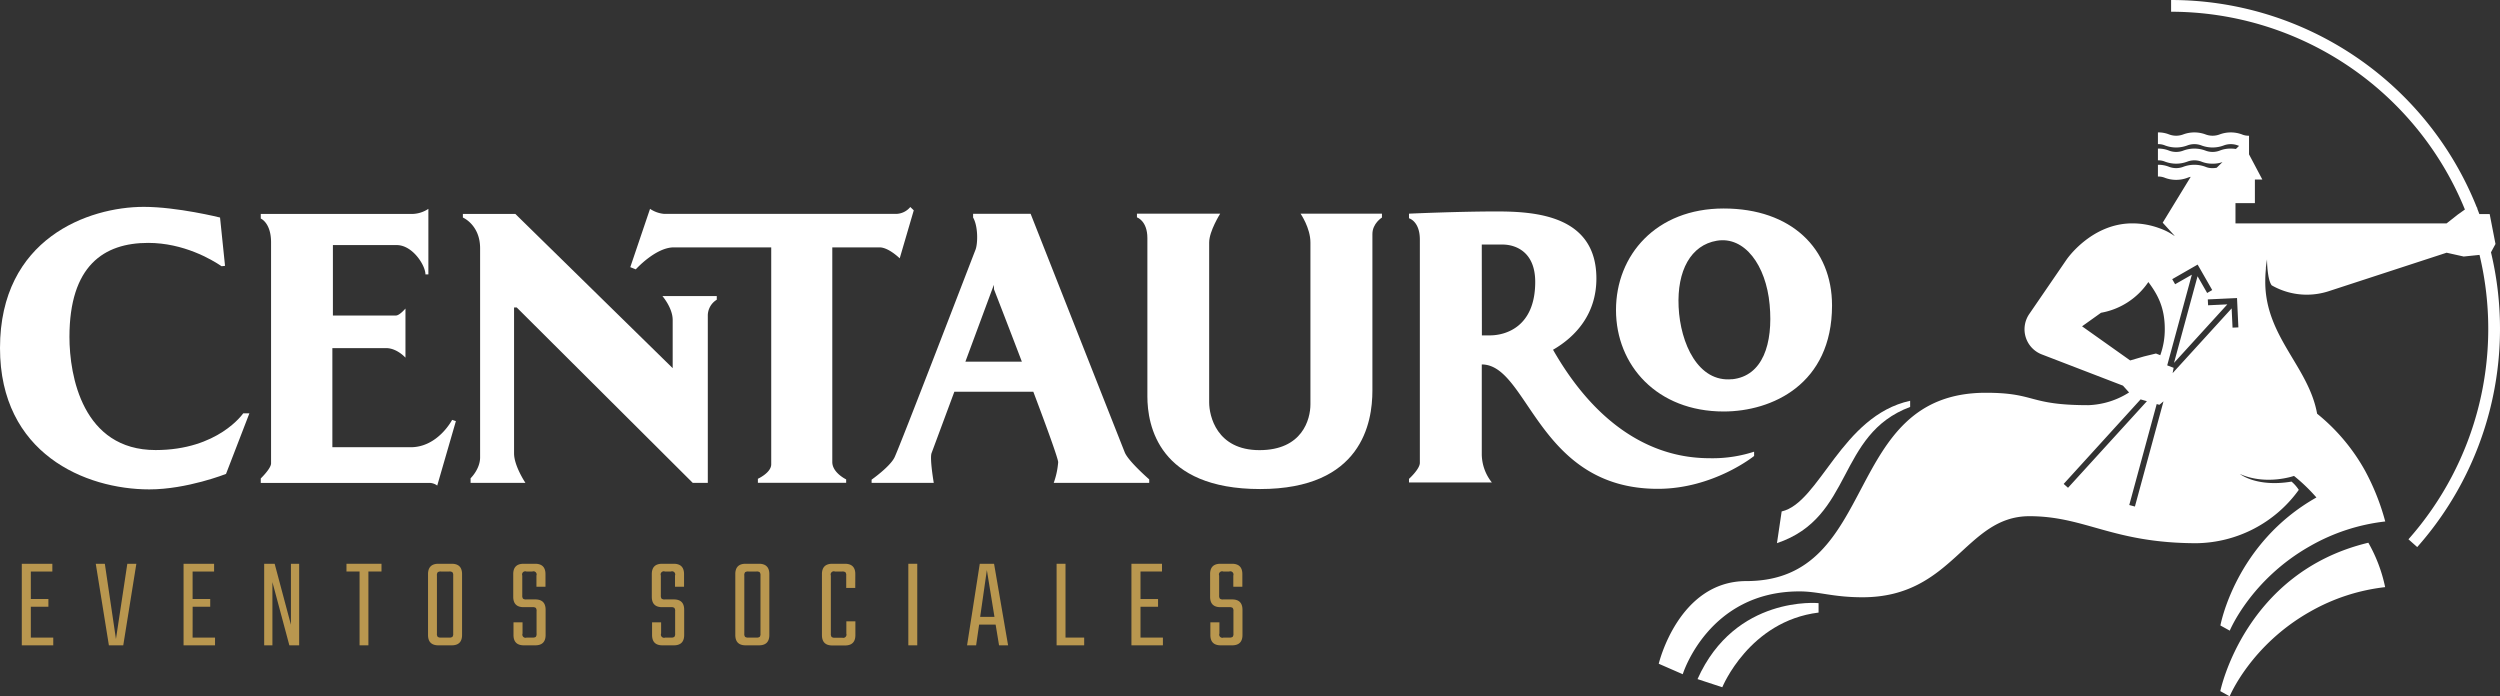 <svg id="Layer_1" data-name="Layer 1" xmlns="http://www.w3.org/2000/svg" viewBox="0 0 937.44 261.1"><rect x="0" y="0" width="937.44" height="261.1" fill="#333333" stroke="none"/><defs><style>.cls-1{fill:#ffffff;}.cls-2{fill:#b9974f;}</style></defs><title>centauro-menu-logo</title><path class="cls-1" d="M874.73,325.4l3.51,1.94s7.88-19.16,30.17-31.75a73.35,73.35,0,0,1,28.13-9.19,56.83,56.83,0,0,0-6.3-16.65C883.83,280.86,874.73,325.4,874.73,325.4Z" transform="translate(-42.17 -66.24)"/><path class="cls-1" d="M678.7,320.89l9.29,3.05s10.09-24.78,36.1-28V292.4S692.8,289.32,678.7,320.89Z" transform="translate(-42.17 -66.24)"/><path class="cls-1" d="M976.23,160.85l1.69-3.12-2.18-11.21-3.87,0c-.23-.61-.46-1.22-.7-1.82L971,144h-.09A123.51,123.51,0,0,0,856.28,66.24v4.4A119.11,119.11,0,0,1,966.45,144.8l-2.62,1.86L959.59,150H880.42v-7.59h7.28v-8.84h2.8l-5-9.45v-.91h0v-1.67h0v-4.41a6.33,6.33,0,0,1-2.66-.49,12,12,0,0,0-8.34,0,7.47,7.47,0,0,1-5.32,0,12,12,0,0,0-8.34,0,7.49,7.49,0,0,1-5.33,0,10.89,10.89,0,0,0-4.17-.75v4.4a6.33,6.33,0,0,1,2.66.49,11.85,11.85,0,0,0,8.35,0,7.46,7.46,0,0,1,5.32,0,11.82,11.82,0,0,0,8.34,0,7.46,7.46,0,0,1,5.32,0l.44.16-1.19,1.16a12.79,12.79,0,0,0-1.91-.14,10.66,10.66,0,0,0-4.17.76,7.47,7.47,0,0,1-5.32,0,11.82,11.82,0,0,0-8.34,0,7.49,7.49,0,0,1-5.33,0,10.66,10.66,0,0,0-4.17-.76v4.4a6.49,6.49,0,0,1,2.66.49,11.85,11.85,0,0,0,8.35,0,7.46,7.46,0,0,1,5.32,0,10.66,10.66,0,0,0,4.17.76,10.4,10.4,0,0,0,3.71-.6l-2.17,2.13a7,7,0,0,1-1.54.14,6.33,6.33,0,0,1-2.66-.49,11.82,11.82,0,0,0-8.34,0,7.49,7.49,0,0,1-5.33,0,10.66,10.66,0,0,0-4.17-.76v4.41a6.33,6.33,0,0,1,2.66.49,12,12,0,0,0,8.35,0,7.72,7.72,0,0,1,1.29-.39l-10.51,17.2,4.44,4.88-.06.06a.5.5,0,0,0-.12-.08l-.34-.23a22.71,22.71,0,0,0-5.18-2.56h0A29.13,29.13,0,0,0,841.76,150h-.36c-15.26.21-24.32,13.58-24.32,13.58l-14,20.43a10.1,10.1,0,0,0,4.72,15.13l30.43,11.71h0l2.29,2.55a30.32,30.32,0,0,1-15.26,4.77c-22.75,0-19.52-4.65-38.45-4.65-54.45,0-39.29,70.61-89.78,70.61-25.54,0-32.87,31-32.87,31l9,3.93S682.73,288,716.91,288c7.31,0,12.46,2.2,23.68,2.2,34,0,38.46-30.4,62.56-30.4,21,0,31.19,10.13,62.75,10.13a48.07,48.07,0,0,0,38.26-20,13.84,13.84,0,0,0-2.72-3.1c-12.88,2.15-19.08-2.63-19.38-2.87,9.88,4.41,20.26.75,20.3.74a65.46,65.46,0,0,1,8.41,8.08c-30.44,17.19-36,48-36,48l3.51,1.94s7.88-19.16,30.17-31.74a73.27,73.27,0,0,1,28.13-9.2,87.62,87.62,0,0,0-7.55-19,72.86,72.86,0,0,0-18-21.41c-3.14-17.63-19.44-28.87-19.44-49.44,0-1.71.08-3.32.23-4.84,0-.17,0-.32,0-.49.06-.58.13-1.16.21-1.71l.06-.42c.05-.33.11-.65.16-1,0,.89.12,7.63,1.75,9.76a26.44,26.44,0,0,0,13.15,3.51,26.8,26.8,0,0,0,8.33-1.34L959.59,161h0l6.41,1.43,5.93-.61a119,119,0,0,1-26.65,106.64l3.29,2.92a123.42,123.42,0,0,0,27.66-110.53ZM881,178l.51,11-2.19.1-.34-7.22-22.13,24.28.38-2-2.41-.92,9.24-34-6.27,3.58-1.09-1.9,9.53-5.47L871.7,175l-1.9,1.1-3.6-6.28-8.83,32.49,20-21.94-7.22.34-.11-2.2Zm-51,5.52A27.14,27.14,0,0,0,847.75,172c3.55,4.74,6.16,9.61,6.16,17.59a28.38,28.38,0,0,1-1.69,9.84l-1.62-.63-4.48,1.09-5.18,1.51-18.05-12.8ZM816,247.7,844.84,216l2.37.68-29.58,32.47Zm24.59,7.91,10.29-37.86,1,.28,1.55-1.29-10.72,39.44Z" transform="translate(-42.17 -66.24)"/><path class="cls-1" d="M758.43,218.83v-2.31c-25.82,5.68-33.89,38.25-48.18,41.5l-1.76,11.89C737.31,260.22,730.71,229.23,758.43,218.83Z" transform="translate(-42.17 -66.24)"/><path class="cls-1" d="M100.52,235c-27.36,0-32.31-27.84-32.31-42.4,0-26.68,12.86-35.28,29.51-35.28,13.31,0,23.86,6.25,27.54,8.75l1.29-.14-1.87-18.12s-16-4-28.6-4c-20.63,0-53.91,11.79-53.91,52.94,0,39.59,32,53,56,53,14.1,0,28.75-5.8,28.75-5.8l8.76-22.71h-2.32S124,235,100.52,235Z" transform="translate(-42.17 -66.24)"/><path class="cls-1" d="M196.17,233.94H166.8V196.77h20.12c4.12,0,7.29,3.59,7.29,3.59V181.93s-2.2,2.62-3.58,2.62H167V158.14h23.94c5.91,0,10.76,7.56,10.76,11h1.1V144.55a11.21,11.21,0,0,1-5.85,1.91h-57v1.73s3.86,1.56,3.86,8.91V240c0,1.93-3.86,5.64-3.86,5.64v1.68H203a4.91,4.91,0,0,1,3.12,1l7-24.17-1.41-.47S206.38,233.94,196.17,233.94Z" transform="translate(-42.17 -66.24)"/><path class="cls-1" d="M294.41,186.22v18.07l-59-57.83H215.74v1.36s6.46,2.71,6.46,11.53v78.41c0,4.39-3.57,7.82-3.57,7.82v1.72h20.56s-4.26-6.33-4.26-11.05V181.53h1l66,65.77h5.65V184.36a7,7,0,0,1,3.36-5.73v-1.37H290.56S294.41,181.68,294.41,186.22Z" transform="translate(-42.17 -66.24)"/><path class="cls-1" d="M354.26,239.48V159H372c3.36,0,7.54,4.11,7.54,4.11l5.27-18-1.3-1.25a7.07,7.07,0,0,1-5.14,2.58H291.19a11.18,11.18,0,0,1-5.27-1.89l-7.41,21.87,2.06.82S288,159,294.83,159h36.53v81.35c0,3.15-5,5.42-5,5.42v1.51h33.1V246S354.26,243.52,354.26,239.48Z" transform="translate(-42.17 -66.24)"/><path class="cls-1" d="M533.55,157.17v60.66c0,5.64-3,17.2-19.11,17.2s-18.86-12.93-18.86-17.88v-60c0-4.26,4.13-10.78,4.13-10.78H468.5v1.37s3.91,1.27,3.91,7.76v59.38c0,10.8,4.13,34.74,42.27,34.74s42.11-24.94,42.11-36.91V154c0-4,3.58-6.19,3.58-6.19v-1.46l-30.53,0S533.55,151.67,533.55,157.17Z" transform="translate(-42.17 -66.24)"/><path class="cls-1" d="M463.92,235.85c-1.33-3.33-35.29-89.44-35.29-89.44H407.06v1.4c1.92,3.31,1.79,9.84.89,12.1s-28.61,74.42-30.4,77.93S369,246.1,369,246.1v1.2h23.31s-1.58-9.18-.82-11.17l8.54-23h29.61c5,13.23,9.32,25.11,9.32,26.43a29.59,29.59,0,0,1-1.67,7.75h35.81V246S465.25,239.18,463.92,235.85Zm-59.75-34c5.49-14.8,10.67-28.8,10.67-28.8l.07,1.72s5,12.83,10.43,27.08Z" transform="translate(-42.17 -66.24)"/><path class="cls-1" d="M624.52,197.39c8.55-4.93,16.26-13.46,16.26-26.7,0-23.58-22.63-25.16-37.36-25.16s-32.91.83-32.91.83v1.73s4.07,1.06,4.07,8V239.8c0,2.33-4.07,6-4.07,6v1.35h31.07a17.18,17.18,0,0,1-3.78-10.52V202.9c17.5,0,21,46.64,66,46.64,20.9,0,36.12-12.32,36.12-12.32v-1.61a50.17,50.17,0,0,1-15.22,2.46C676.5,238.07,647.93,238.37,624.52,197.39ZM597.8,158.16v-.22h7.83c4.3,0,12.21,2.27,12.21,14,0,16.9-11.11,20.06-17,20.06h-3Z" transform="translate(-42.17 -66.24)"/><path class="cls-1" d="M688.5,144.42c-25.35,0-40.37,17.5-40.37,38.06,0,20.77,15.42,38.06,40.37,38.06,18.06,0,40.64-10.16,40.64-39.75C729.14,159.45,713.86,144.42,688.5,144.42Zm3.21,64c-12.77,1.33-19.45-13.39-20.1-27.08s4.62-23.18,14.3-24.83c10.46-1.77,18.47,9.2,19.83,23.94S703.12,207.25,691.71,208.45Z" transform="translate(-42.17 -66.24)"/><path class="cls-2" d="M53.73,305.32h8.41v2.9H50.34V277.64H61.8v2.9H53.73v10.32h6.59v2.9H53.73Z" transform="translate(-42.17 -66.24)"/><path class="cls-2" d="M89.91,277.64H93.3l-4.91,30.58H83l-4.92-30.58h3.4l4.17,28.22Z" transform="translate(-42.17 -66.24)"/><path class="cls-2" d="M114.39,305.32h8.41v2.9H111V277.64h11.45v2.9h-8.06v10.32H121v2.9h-6.59Z" transform="translate(-42.17 -66.24)"/><path class="cls-2" d="M151.26,277.64h3.09v30.58h-3.68l-6.35-23.7v23.7h-3.09V277.64h3.93l6.1,22.86Z" transform="translate(-42.17 -66.24)"/><path class="cls-2" d="M185.22,277.64v2.9h-4.91v27.68H177V280.54h-4.91v-2.9Z" transform="translate(-42.17 -66.24)"/><path class="cls-2" d="M206.55,277.64h5c2.59,0,3.88,1.3,3.88,3.88v22.81q0,3.89-3.88,3.89h-5c-2.58,0-3.88-1.3-3.88-3.89V281.52C202.67,278.94,204,277.64,206.55,277.64Zm5.56,26.15V282.07a1.78,1.78,0,0,0-.3-1.26,1.89,1.89,0,0,0-1.22-.27h-3.05a2,2,0,0,0-1.23.27,1.78,1.78,0,0,0-.3,1.26v21.72a1.78,1.78,0,0,0,.3,1.26,2,2,0,0,0,1.23.27h3.05a1.89,1.89,0,0,0,1.22-.27A1.78,1.78,0,0,0,212.11,303.79Z" transform="translate(-42.17 -66.24)"/><path class="cls-2" d="M243.37,303.79v-8.35a1.85,1.85,0,0,0-.29-1.26,2,2,0,0,0-1.23-.27h-3.34q-3.88,0-3.89-3.88v-8.51c0-2.58,1.3-3.88,3.89-3.88h4.32c2.59,0,3.88,1.3,3.88,3.88v4.72h-3.39v-4.17a1.18,1.18,0,0,0-1.52-1.53h-2.26a1.19,1.19,0,0,0-1.53,1.53v7.42a2,2,0,0,0,.27,1.23,1.85,1.85,0,0,0,1.26.29h3.34q3.88,0,3.88,3.89v9.43q0,3.89-3.88,3.89H238.6q-3.89,0-3.88-3.89v-4.72h3.39v4.18a1.19,1.19,0,0,0,1.53,1.53h2.21a2,2,0,0,0,1.23-.27A1.85,1.85,0,0,0,243.37,303.79Z" transform="translate(-42.17 -66.24)"/><path class="cls-2" d="M295.33,303.79v-8.35a1.78,1.78,0,0,0-.3-1.26,1.91,1.91,0,0,0-1.23-.27h-3.34q-3.88,0-3.88-3.88v-8.51c0-2.58,1.29-3.88,3.88-3.88h4.33c2.59,0,3.88,1.3,3.88,3.88v4.72h-3.39v-4.17a1.18,1.18,0,0,0-1.52-1.53h-2.27a1.18,1.18,0,0,0-1.52,1.53v7.42a2,2,0,0,0,.27,1.23,1.83,1.83,0,0,0,1.25.29h3.35q3.89,0,3.88,3.89v9.43q0,3.89-3.88,3.89h-4.28q-3.88,0-3.88-3.89v-4.72h3.39v4.18a1.18,1.18,0,0,0,1.52,1.53h2.21a1.91,1.91,0,0,0,1.23-.27A1.78,1.78,0,0,0,295.33,303.79Z" transform="translate(-42.17 -66.24)"/><path class="cls-2" d="M321.77,277.64h5c2.58,0,3.88,1.3,3.88,3.88v22.81c0,2.59-1.3,3.89-3.88,3.89h-5q-3.88,0-3.88-3.89V281.52C317.89,278.94,319.18,277.64,321.77,277.64Zm5.56,26.15V282.07a1.78,1.78,0,0,0-.3-1.26,1.91,1.91,0,0,0-1.23-.27h-3a1.91,1.91,0,0,0-1.23.27,1.78,1.78,0,0,0-.3,1.26v21.72a1.78,1.78,0,0,0,.3,1.26,1.91,1.91,0,0,0,1.23.27h3a1.91,1.91,0,0,0,1.23-.27A1.78,1.78,0,0,0,327.33,303.79Z" transform="translate(-42.17 -66.24)"/><path class="cls-2" d="M362.87,286.69h-3.39v-4.62a1.78,1.78,0,0,0-.3-1.26,2,2,0,0,0-1.23-.27h-2.7a1.19,1.19,0,0,0-1.53,1.53v21.77a2,2,0,0,0,.27,1.23,1.78,1.78,0,0,0,1.26.3H358a1.22,1.22,0,0,0,1.53-1.53v-4.62h3.39v5.16q0,3.89-3.89,3.89h-4.77c-2.58,0-3.88-1.3-3.88-3.89V281.52c0-2.58,1.3-3.88,3.88-3.88H359c2.59,0,3.89,1.3,3.89,3.88Z" transform="translate(-42.17 -66.24)"/><path class="cls-2" d="M382.77,277.64h3.35v30.58h-3.35Z" transform="translate(-42.17 -66.24)"/><path class="cls-2" d="M416.79,308.22l-1.28-7.77h-6.19l-1.13,7.77H404.8l4.76-30.58h5.36l5.26,30.58Zm-7.08-10.67h5.36L412.22,280Z" transform="translate(-42.17 -66.24)"/><path class="cls-2" d="M441.71,305.32h7v2.9H438.37V277.64h3.34Z" transform="translate(-42.17 -66.24)"/><path class="cls-2" d="M469.83,305.32h8.4v2.9h-11.8V277.64h11.46v2.9h-8.06v10.32h6.58v2.9h-6.58Z" transform="translate(-42.17 -66.24)"/><path class="cls-2" d="M504.68,303.79v-8.35a1.78,1.78,0,0,0-.3-1.26,2,2,0,0,0-1.23-.27h-3.34q-3.88,0-3.88-3.88v-8.51c0-2.58,1.29-3.88,3.88-3.88h4.33c2.58,0,3.88,1.3,3.88,3.88v4.72h-3.39v-4.17a1.19,1.19,0,0,0-1.53-1.53h-2.26a1.18,1.18,0,0,0-1.52,1.53v7.42a2,2,0,0,0,.27,1.23,1.83,1.83,0,0,0,1.25.29h3.34q3.88,0,3.89,3.89v9.43q0,3.89-3.89,3.89h-4.27q-3.89,0-3.88-3.89v-4.72h3.39v4.18a1.18,1.18,0,0,0,1.52,1.53h2.21a2,2,0,0,0,1.23-.27A1.78,1.78,0,0,0,504.68,303.79Z" transform="translate(-42.17 -66.24)"/></svg>